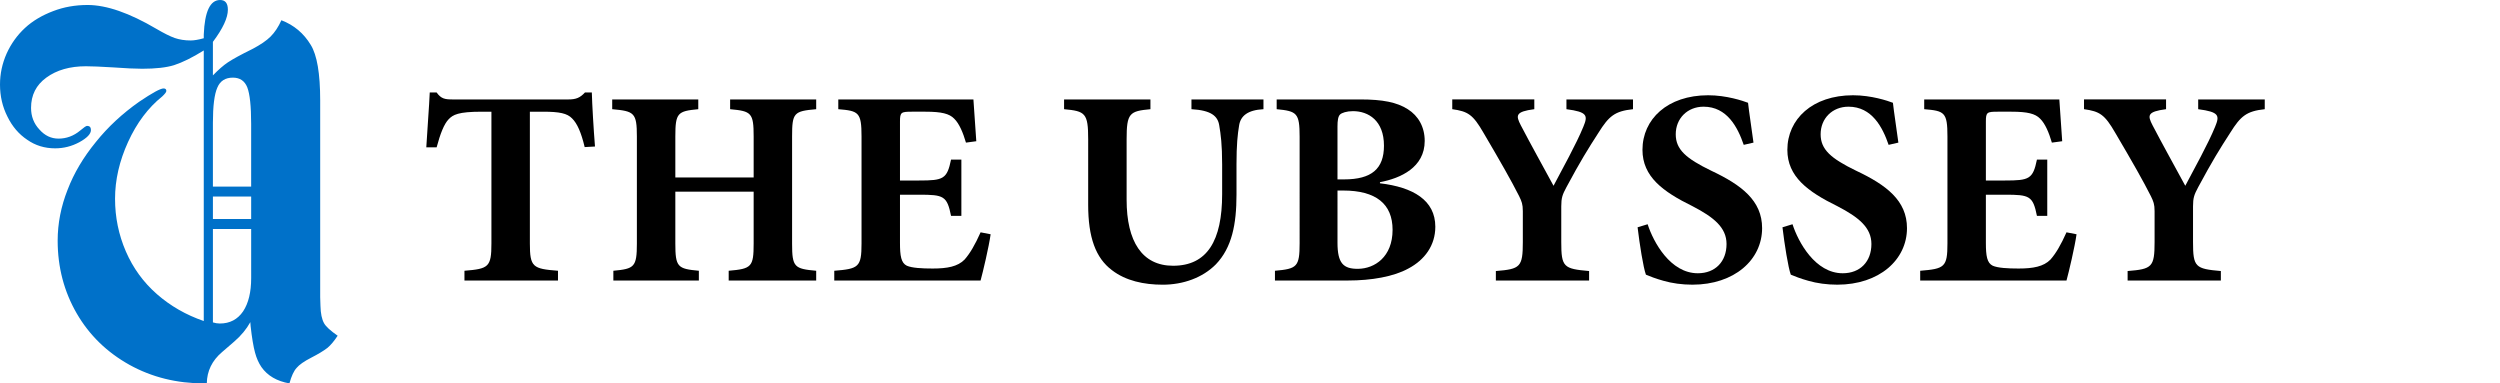 <?xml version="1.0" encoding="utf-8"?>
<!-- Generator: Adobe Illustrator 15.0.0, SVG Export Plug-In . SVG Version: 6.00 Build 0)  -->
<!DOCTYPE svg PUBLIC "-//W3C//DTD SVG 1.1//EN" "http://www.w3.org/Graphics/SVG/1.1/DTD/svg11.dtd">
<svg version="1.1" id="Layer_1" xmlns="http://www.w3.org/2000/svg" xmlns:xlink="http://www.w3.org/1999/xlink" x="0px" y="0px"
	 width="298.129px" height="45.721px" viewBox="0 0 298.129 45.721" enable-background="new 0 0 298.129 45.721"
	 xml:space="preserve">
<g>
	<path fill="#0071C9" d="M33.555,2.414c1.499,0.573,2.667,1.554,3.504,2.942c0.749,1.212,1.124,3.416,1.124,6.612v1.124v22.348
		l0.033,1.025c0.021,0.926,0.166,1.62,0.43,2.083c0.22,0.396,0.76,0.892,1.62,1.487c-0.419,0.639-0.827,1.124-1.223,1.455
		c-0.463,0.353-1.103,0.739-1.918,1.157c-0.859,0.441-1.443,0.849-1.751,1.223c-0.331,0.353-0.618,0.97-0.86,1.852
		c-1.499-0.265-2.612-0.915-3.339-1.951c-0.331-0.485-0.584-1.058-0.761-1.719c-0.198-0.727-0.375-1.785-0.529-3.174l-0.033-0.462
		c-0.462,0.838-1.102,1.609-1.917,2.314l-1.455,1.256c-1.19,1.014-1.797,2.259-1.818,3.736h-0.297c-3.284,0-6.259-0.738-8.926-2.215
		c-2.689-1.499-4.783-3.537-6.281-6.116c-1.521-2.623-2.281-5.521-2.281-8.695c0-2.049,0.397-4.077,1.19-6.083
		c0.749-1.961,1.873-3.856,3.372-5.686c1.432-1.785,3.151-3.383,5.157-4.793c1.565-1.058,2.534-1.587,2.909-1.587
		c0.22,0,0.331,0.099,0.331,0.297c0,0.132-0.166,0.353-0.496,0.662c-1.675,1.344-3.031,3.152-4.067,5.421
		c-1.036,2.271-1.553,4.529-1.553,6.777c0,2.204,0.43,4.297,1.289,6.281c0.859,1.983,2.094,3.681,3.703,5.091
		c1.608,1.41,3.471,2.479,5.587,3.207V6.017c-1.344,0.838-2.524,1.422-3.537,1.752c-0.926,0.287-2.194,0.43-3.802,0.43
		c-0.815,0-1.995-0.055-3.537-0.166c-1.433-0.087-2.491-0.132-3.174-0.132c-1.917,0-3.493,0.452-4.727,1.356
		c-1.212,0.882-1.818,2.083-1.818,3.604c0,1.014,0.331,1.873,0.992,2.578c0.639,0.728,1.399,1.091,2.281,1.091
		c0.947,0,1.807-0.319,2.579-0.958c0.44-0.375,0.716-0.562,0.827-0.562c0.308,0,0.462,0.166,0.462,0.496
		c0,0.463-0.462,0.948-1.388,1.455c-0.904,0.485-1.863,0.728-2.876,0.728c-1.256,0-2.369-0.342-3.339-1.025
		c-0.992-0.661-1.774-1.576-2.347-2.744C0.297,12.75,0,11.472,0,10.083C0,8.805,0.264,7.571,0.793,6.38
		c0.529-1.168,1.256-2.182,2.182-3.042C3.879,2.501,5.003,1.83,6.347,1.322c1.256-0.484,2.623-0.727,4.1-0.727
		c2.248,0,4.98,0.948,8.199,2.843c0.903,0.529,1.631,0.893,2.182,1.091c0.573,0.198,1.212,0.297,1.917,0.297
		c0.396,0,0.915-0.088,1.554-0.265v-0.43C24.409,1.377,25.059,0,26.249,0c0.617,0,0.925,0.386,0.925,1.157
		c0,0.97-0.595,2.248-1.785,3.834v4c0.662-0.683,1.256-1.201,1.785-1.554c0.596-0.396,1.565-0.926,2.909-1.587
		c0.97-0.507,1.697-1.002,2.183-1.488C32.772,3.857,33.202,3.207,33.555,2.414z M25.389,14.646v7.604h4.562v-7.471
		c0-2.116-0.155-3.571-0.463-4.364c-0.309-0.771-0.882-1.157-1.719-1.157c-0.904,0-1.521,0.396-1.852,1.19
		C25.565,11.24,25.389,12.64,25.389,14.646z M29.952,26.117v-2.678h-4.562v2.678H29.952z M29.952,32.233v-4.926h-4.562v11.141
		c0.287,0.088,0.562,0.132,0.827,0.132c1.19,0,2.116-0.484,2.777-1.455c0.639-0.969,0.959-2.292,0.959-3.967V32.233z"/>
</g>
<g>
	<path d="M69.723,17.54c-0.411-1.728-0.89-2.824-1.505-3.422c-0.583-0.599-1.472-0.797-3.456-0.797h-1.574v15.712
		c0,2.823,0.342,3.023,3.353,3.255v1.163H55.387v-1.163c2.874-0.232,3.216-0.432,3.216-3.255V13.321h-1.164
		c-2.805,0-3.421,0.366-3.934,0.897c-0.547,0.564-0.992,1.694-1.437,3.355h-1.231c0.137-2.426,0.342-4.85,0.411-6.544h0.821
		c0.548,0.764,0.992,0.83,1.95,0.83h13.754c0.923,0,1.402-0.199,1.984-0.83h0.821c0.034,1.395,0.206,4.318,0.376,6.444L69.723,17.54
		z"/>
	<path d="M97.332,13.022c-2.668,0.232-2.874,0.431-2.874,3.255v12.789c0,2.791,0.274,2.99,2.874,3.222v1.163H86.897v-1.163
		c2.736-0.232,2.977-0.464,2.977-3.255v-6.179h-9.34v6.179c0,2.823,0.273,3.023,2.805,3.255v1.163H73.144v-1.163
		c2.498-0.232,2.805-0.432,2.805-3.255V16.277c0-2.824-0.308-3.023-2.942-3.255v-1.163h10.264v1.163
		c-2.463,0.232-2.736,0.431-2.736,3.255v4.883h9.34v-4.883c0-2.824-0.274-3.023-2.806-3.255v-1.163h10.264V13.022z"/>
	<path d="M118.134,27.938c-0.206,1.494-0.924,4.517-1.198,5.514H99.488v-1.163c2.908-0.232,3.251-0.432,3.251-3.255V16.277
		c0-2.89-0.343-3.056-2.771-3.255v-1.163h16.114c0.034,0.599,0.206,2.923,0.343,4.983l-1.232,0.166
		c-0.342-1.162-0.787-2.259-1.402-2.856c-0.583-0.599-1.505-0.831-3.422-0.831h-1.642c-1.266,0-1.402,0.067-1.402,1.162v7.043h2.292
		c2.874,0,3.319-0.167,3.798-2.491h1.231v6.709h-1.231c-0.479-2.39-0.89-2.524-3.798-2.524h-2.292v5.746
		c0,1.562,0.137,2.392,0.821,2.725c0.615,0.266,1.778,0.332,3.079,0.332c1.745,0,2.977-0.232,3.798-1.063
		c0.65-0.73,1.266-1.793,1.916-3.255L118.134,27.938z"/>
	<path d="M150.67,13.022c-1.882,0.099-2.737,0.797-2.908,1.96c-0.171,1.029-0.308,2.258-0.308,4.617v3.621
		c0,3.521-0.547,6.312-2.463,8.305c-1.574,1.594-3.9,2.425-6.329,2.425c-2.258,0-4.414-0.465-6.056-1.728
		c-1.95-1.461-2.839-3.92-2.839-7.806V16.61c0-3.123-0.342-3.355-2.874-3.588v-1.163h10.298v1.163
		c-2.498,0.232-2.84,0.465-2.84,3.588v7.208c0,4.983,1.848,7.873,5.542,7.873c4.071,0,5.85-2.99,5.85-8.537v-3.555
		c0-2.358-0.171-3.621-0.342-4.617c-0.171-1.163-0.992-1.828-3.318-1.96v-1.163h8.587V13.022z"/>
	<path d="M164.561,21.858c3.969,0.465,6.603,2.026,6.603,5.182c0,2.226-1.265,3.953-3.215,4.983c-1.746,0.963-4.38,1.429-7.22,1.429
		h-8.689v-1.163c2.634-0.232,2.942-0.464,2.942-3.288V16.311c0-2.824-0.308-3.056-2.737-3.289v-1.163h9.99
		c2.635,0,4.345,0.332,5.645,1.163c1.266,0.797,2.019,2.125,2.019,3.787c0,3.156-2.875,4.451-5.337,4.917V21.858z M160.285,21.393
		c3.284,0,4.755-1.262,4.755-4.019c0-2.99-1.847-4.119-3.695-4.119c-0.752,0-1.334,0.199-1.54,0.398
		c-0.239,0.232-0.308,0.731-0.308,1.429v6.311H160.285z M159.498,28.933c0,2.458,0.684,3.156,2.498,3.123
		c1.916-0.034,4.071-1.396,4.071-4.651c0-3.089-1.984-4.684-5.885-4.684h-0.684V28.933z"/>
	<path d="M194.737,13.022c-2.189,0.232-2.874,0.83-4.106,2.79c-1.266,1.96-2.156,3.389-3.832,6.511
		c-0.479,0.897-0.616,1.263-0.616,2.292v4.251c0,2.99,0.274,3.189,3.319,3.455v1.13h-11.119v-1.13
		c2.909-0.232,3.216-0.465,3.216-3.455v-3.688c0-0.83-0.137-1.162-0.444-1.793c-0.924-1.828-2.19-4.053-4.242-7.541
		c-1.267-2.193-1.849-2.558-3.73-2.824v-1.163h9.785v1.163c-2.258,0.299-2.224,0.731-1.608,1.927c1.197,2.292,2.566,4.75,3.9,7.208
		c0.992-1.894,2.736-5.016,3.557-7.042c0.548-1.328,0.514-1.76-2.018-2.092v-1.163h7.938V13.022z"/>
	<path d="M207.943,17.274c-0.718-2.093-1.984-4.551-4.79-4.551c-1.915,0-3.318,1.395-3.318,3.288c0,1.827,1.232,2.891,4.243,4.352
		c3.592,1.694,6.056,3.554,6.056,6.842c0,3.787-3.319,6.744-8.313,6.744c-1.233,0-2.43-0.167-3.457-0.465
		c-0.958-0.265-1.608-0.531-2.087-0.73c-0.308-0.831-0.753-3.622-0.992-5.648l1.198-0.365c0.684,2.125,2.703,5.846,5.987,5.846
		c2.087,0,3.422-1.396,3.422-3.488c0-1.959-1.505-3.188-4.071-4.517c-3.525-1.728-5.954-3.521-5.954-6.71
		c0-3.654,2.976-6.511,7.834-6.511c2.19,0,4.14,0.664,4.756,0.897c0.136,1.229,0.376,2.691,0.649,4.75L207.943,17.274z"/>
	<path d="M225.221,17.274c-0.718-2.093-1.984-4.551-4.789-4.551c-1.916,0-3.319,1.395-3.319,3.288c0,1.827,1.232,2.891,4.242,4.352
		c3.592,1.694,6.056,3.554,6.056,6.842c0,3.787-3.318,6.744-8.313,6.744c-1.232,0-2.43-0.167-3.456-0.465
		c-0.958-0.265-1.607-0.531-2.087-0.73c-0.308-0.831-0.753-3.622-0.992-5.648l1.197-0.365c0.685,2.125,2.704,5.846,5.988,5.846
		c2.087,0,3.421-1.396,3.421-3.488c0-1.959-1.506-3.188-4.071-4.517c-3.524-1.728-5.953-3.521-5.953-6.71
		c0-3.654,2.977-6.511,7.834-6.511c2.19,0,4.141,0.664,4.755,0.897c0.137,1.229,0.376,2.691,0.65,4.75L225.221,17.274z"/>
	<path d="M247.631,27.938c-0.206,1.494-0.923,4.517-1.197,5.514h-17.448v-1.163c2.907-0.232,3.25-0.432,3.25-3.255V16.277
		c0-2.89-0.343-3.056-2.771-3.255v-1.163h16.114c0.034,0.599,0.206,2.923,0.342,4.983l-1.231,0.166
		c-0.343-1.162-0.788-2.259-1.403-2.856c-0.582-0.599-1.505-0.831-3.422-0.831h-1.642c-1.267,0-1.403,0.067-1.403,1.162v7.043h2.292
		c2.873,0,3.319-0.167,3.797-2.491h1.231v6.709h-1.231c-0.479-2.39-0.89-2.524-3.797-2.524h-2.292v5.746
		c0,1.562,0.136,2.392,0.821,2.725c0.616,0.266,1.779,0.332,3.079,0.332c1.745,0,2.977-0.232,3.797-1.063
		c0.65-0.73,1.267-1.793,1.917-3.255L247.631,27.938z"/>
	<path d="M270.075,13.022c-2.189,0.232-2.874,0.83-4.105,2.79c-1.266,1.96-2.156,3.389-3.833,6.511
		c-0.479,0.897-0.616,1.263-0.616,2.292v4.251c0,2.99,0.273,3.189,3.319,3.455v1.13h-11.119v-1.13
		c2.909-0.232,3.216-0.465,3.216-3.455v-3.688c0-0.83-0.137-1.162-0.445-1.793c-0.923-1.828-2.189-4.053-4.242-7.541
		c-1.267-2.193-1.848-2.558-3.73-2.824v-1.163h9.785v1.163c-2.258,0.299-2.224,0.731-1.608,1.927c1.197,2.292,2.566,4.75,3.9,7.208
		c0.992-1.894,2.737-5.016,3.558-7.042c0.548-1.328,0.514-1.76-2.019-2.092v-1.163h7.938V13.022z"/>
</g>
</svg>
